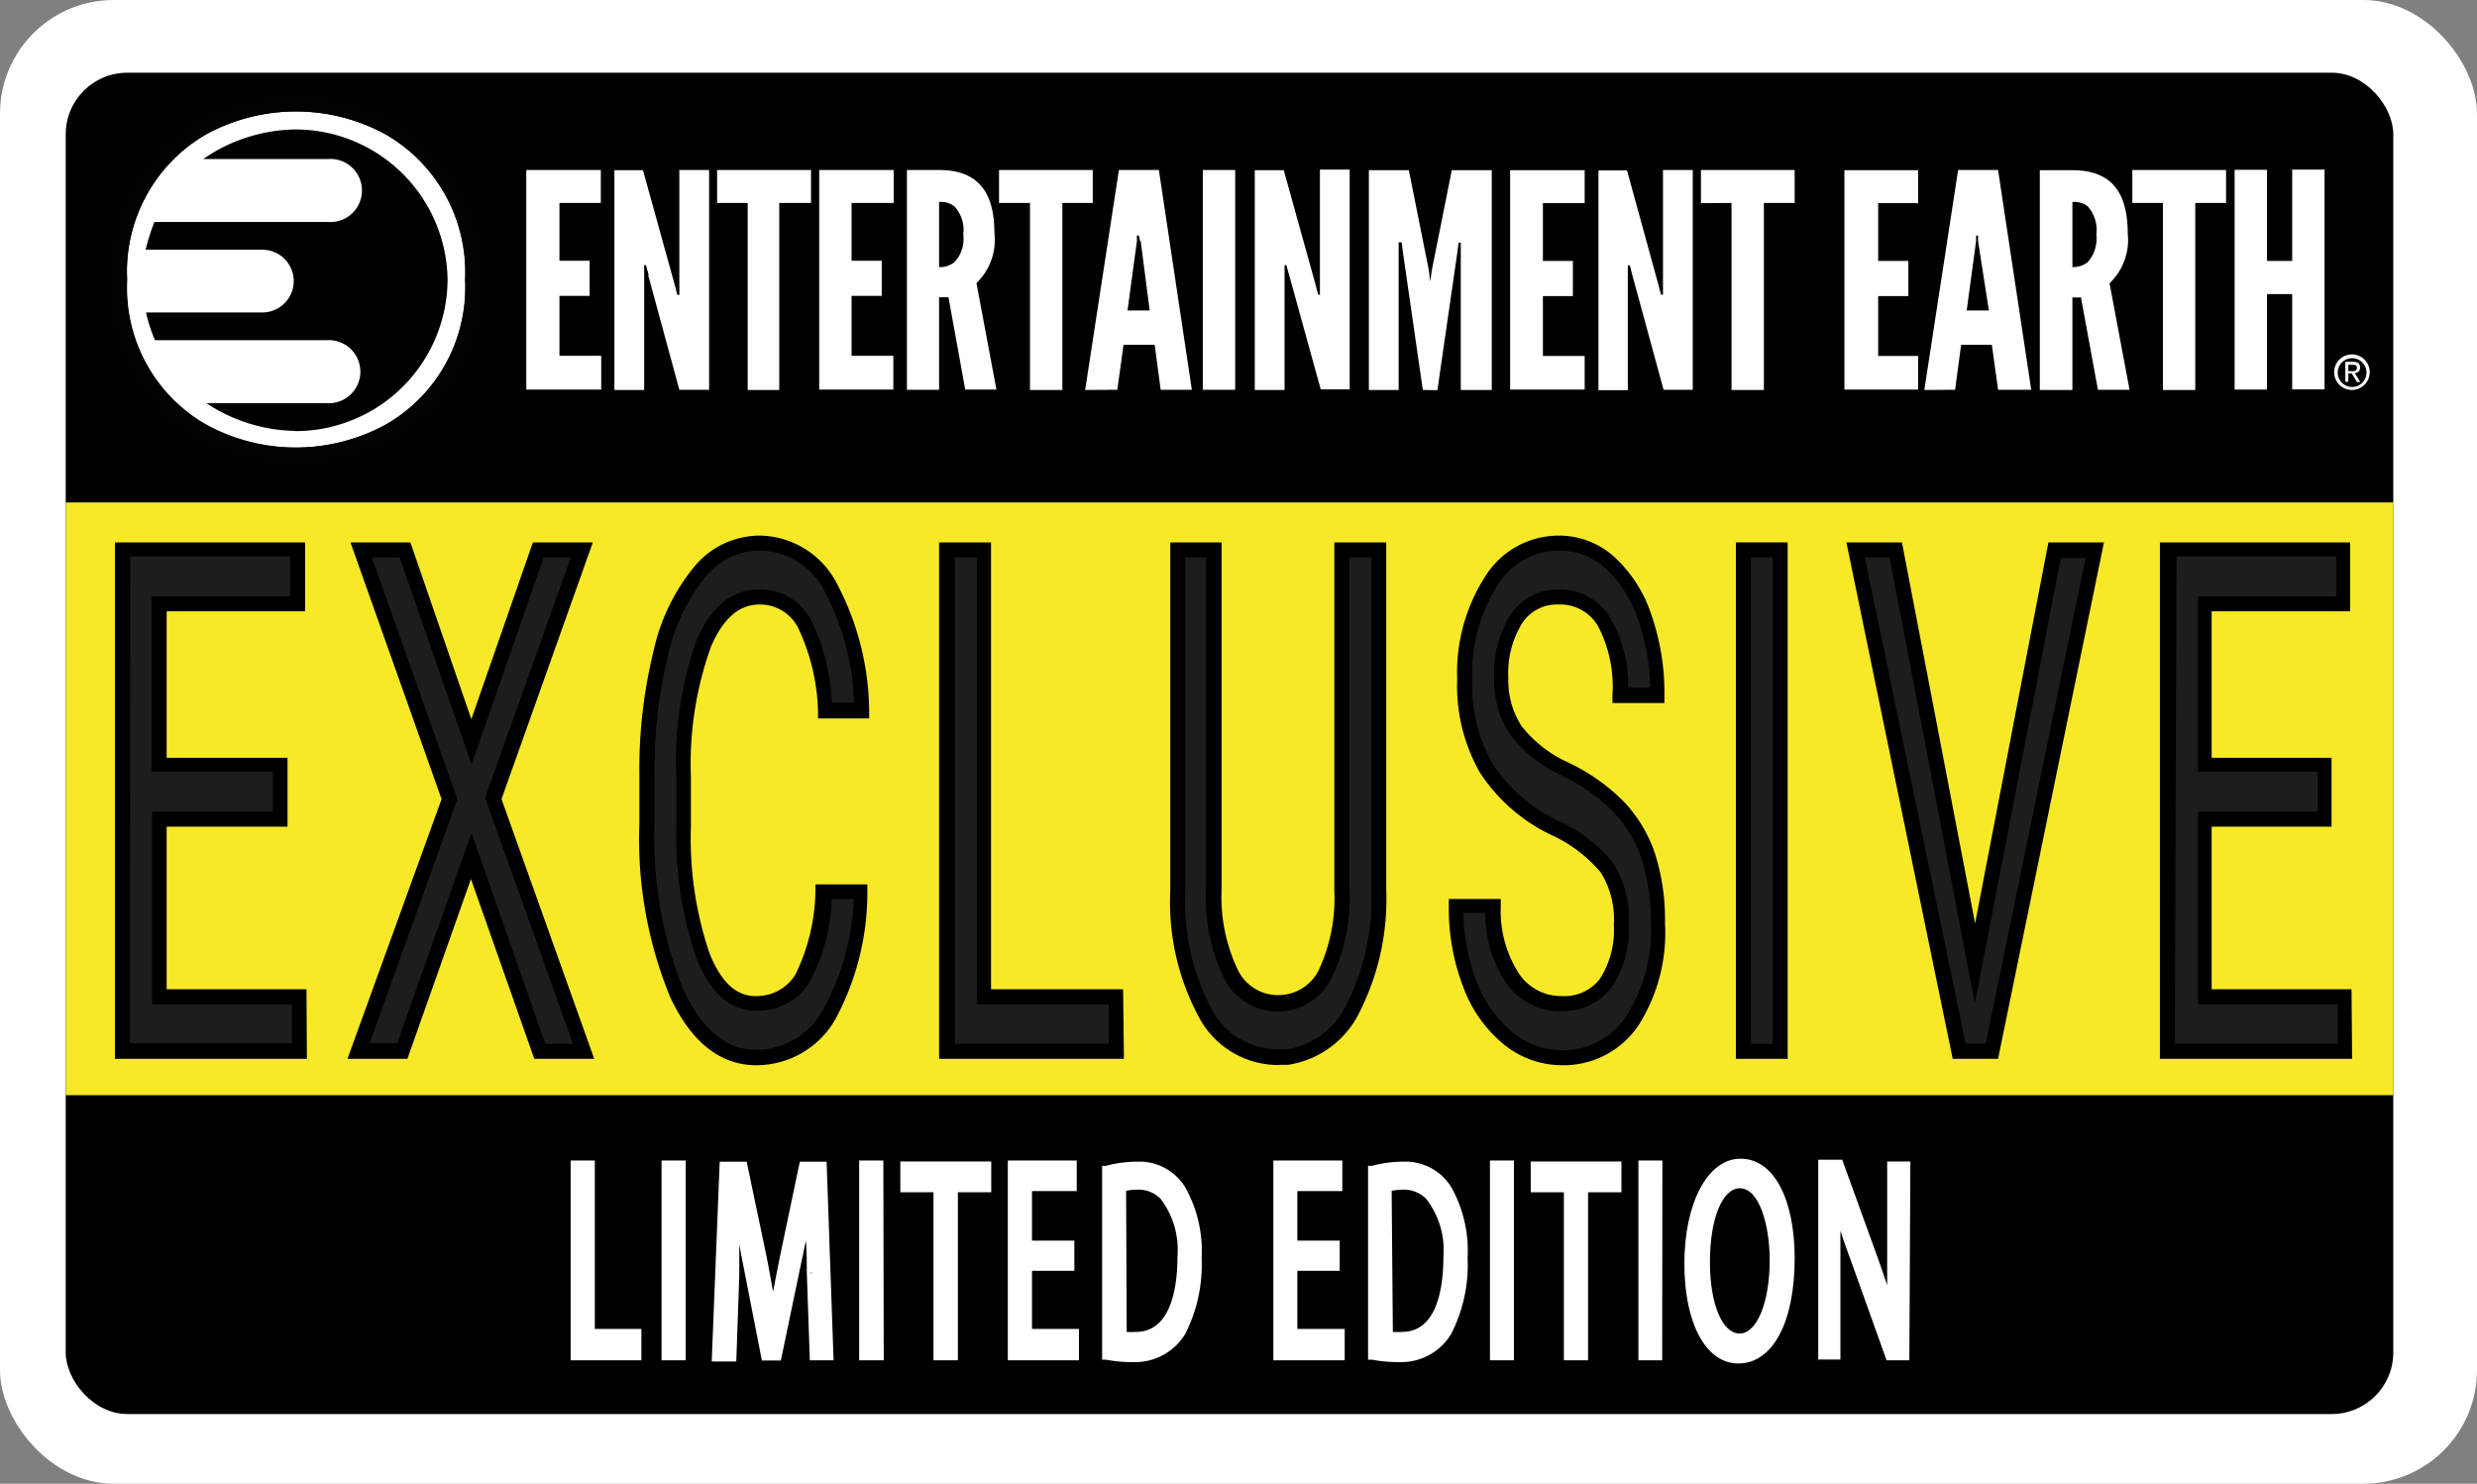 <svg xmlns="http://www.w3.org/2000/svg" viewBox="0 0 123.97 74.27"><rect x="0" y="0" width="123.97" height="74.27" fill="#808080" stroke="none"/><defs><style>.cls-1{fill:#fff;}.cls-2{fill:#f8e928;}.cls-3{fill:#010101;}.cls-4{fill:#1d1d1b;}</style></defs><g id="Calque_2" data-name="Calque 2"><g id="Calque_6" data-name="Calque 6"><rect class="cls-1" width="123.97" height="74.27" rx="5.69"/><rect x="3.29" y="3.64" width="116.49" height="67.14" rx="3.08"/><rect class="cls-2" x="3.29" y="25.15" width="116.49" height="29.67"/><path class="cls-1" d="M28.81,58.39h.71v8.43h2.33v1h-3Z"/><path class="cls-1" d="M32.1,68.09H28.56v-10h1.21v8.43H32.1Zm-3-.5H31.6v-.52H29.27V58.64h-.21Z"/><path class="cls-1" d="M34.07,58.39v9.45h-.71V58.39Z"/><path class="cls-1" d="M34.32,68.09H33.11v-10h1.21Zm-.71-.5h.21v-9h-.21Z"/><path class="cls-1" d="M40.63,63.69c0-1.32-.09-2.9-.08-4.08h0c-.19,1.11-.42,2.29-.69,3.59l-1,4.59h-.53l-.88-4.5c-.26-1.34-.48-2.56-.64-3.68h0c0,1.18-.06,2.76-.11,4.18l-.14,4.05h-.68l.38-9.45h.9L38.1,63c.22,1.17.41,2.2.55,3.19h0c.14-1,.33-2,.58-3.19l1-4.57h.9l.34,9.45h-.69Z"/><path class="cls-1" d="M41.72,68.09H40.53l-.15-4.39h.25l-.25,0c0-.5,0-1.06-.05-1.61-.07.39-.16.8-.25,1.22l-1,4.79h-.95l-.92-4.71c-.08-.39-.15-.76-.21-1.1,0,.53,0,1.06,0,1.57l-.15,4.29H35.62l.4-10h1.35l1,4.77c.13.65.23,1.22.32,1.74.1-.5.2-1.07.34-1.74l1-4.77h1.34Zm-.71-.5h.19l-.32-9h-.46L39.49,63c-.28,1.37-.45,2.32-.57,3.17l0,.22h-.44l-.05-.22c-.13-.89-.3-1.87-.55-3.17L37,58.64H36.5l-.36,9h.17l.14-3.81c0-1.41.09-3,.11-4.17v-.25H37l0,.22c.14,1,.33,2.12.63,3.66l.84,4.3h.13l.92-4.39c.29-1.34.51-2.51.69-3.58l0-.21h.47l0,.25c0,1.16,0,2.74.08,4l-.25.07h.25Z"/><path class="cls-1" d="M44,58.39v9.45h-.71V58.39Z"/><path class="cls-1" d="M44.23,68.09H43v-10h1.21Zm-.71-.5h.21v-9h-.21Z"/><path class="cls-1" d="M47,59.43H45.31v-1h4v1H47.69v8.41H47Z"/><path class="cls-1" d="M47.94,68.09H46.72V59.68H45.06V58.14h4.55v1.54H47.94Zm-.72-.5h.22V59.18h1.67v-.54H45.56v.54h1.66Z"/><path class="cls-1" d="M53.52,63.41H51.4v3.41h2.36v1H50.69V58.39h3v1H51.4v3h2.12Z"/><path class="cls-1" d="M54,68.09H50.44v-10h3.45v1.53H51.65v2.48h2.12v1.51H51.65v2.91H54Zm-3.07-.5h2.57v-.52H51.15V63.16h2.12v-.51H51.15V59.17h2.24v-.53H50.94Z"/><path class="cls-1" d="M55.41,58.52a6,6,0,0,1,1.49-.2,2.43,2.43,0,0,1,2.22,1.18,6.33,6.33,0,0,1,.77,3.39,7.39,7.39,0,0,1-.79,3.68,2.66,2.66,0,0,1-2.41,1.36,6.47,6.47,0,0,1-1.28-.12Zm.7,8.35a2.44,2.44,0,0,0,.71.08c1.51,0,2.33-1.46,2.33-4,0-2.22-.72-3.64-2.21-3.64a2.17,2.17,0,0,0-.83.13Z"/><path class="cls-1" d="M56.69,68.18a6.7,6.7,0,0,1-1.33-.12l-.2,0v-9.7l.18,0a6,6,0,0,1,1.56-.21,2.68,2.68,0,0,1,2.43,1.3,6.53,6.53,0,0,1,.81,3.52,7.68,7.68,0,0,1-.82,3.8A2.93,2.93,0,0,1,56.69,68.18Zm-1-.58a6.43,6.43,0,0,0,1,.08,2.39,2.39,0,0,0,2.19-1.24,7.06,7.06,0,0,0,.76-3.55,6.2,6.2,0,0,0-.73-3.26,2.2,2.2,0,0,0-2-1.06,5.82,5.82,0,0,0-1.24.14Zm1.16-.4a2.47,2.47,0,0,1-.78-.09l-.18,0V59.24l.16-.06a2.73,2.73,0,0,1,.92-.14,2,2,0,0,1,1.49.6,4.65,4.65,0,0,1,1,3.3C59.4,65.64,58.46,67.2,56.82,67.2Zm-.46-.53a3.8,3.8,0,0,0,.46,0c1.81,0,2.08-2.36,2.08-3.77A4.22,4.22,0,0,0,58.08,60a1.54,1.54,0,0,0-1.14-.45,2.56,2.56,0,0,0-.58.06Z"/><path class="cls-1" d="M66.8,63.41H64.68v3.41h2.37v1H64V58.39h3v1H64.68v3H66.8Z"/><path class="cls-1" d="M67.3,68.09H63.73v-10h3.45v1.53H64.93v2.48h2.12v1.51H64.93v2.91H67.3Zm-3.07-.5H66.8v-.52H64.43V63.16h2.12v-.51H64.43V59.17h2.25v-.53H64.23Z"/><path class="cls-1" d="M68.69,58.52a6.05,6.05,0,0,1,1.5-.2A2.42,2.42,0,0,1,72.4,59.5a6.24,6.24,0,0,1,.77,3.39,7.4,7.4,0,0,1-.78,3.68A2.67,2.67,0,0,1,70,67.93a6.63,6.63,0,0,1-1.28-.12Zm.71,8.35a2.35,2.35,0,0,0,.71.08c1.51,0,2.32-1.46,2.32-4,0-2.22-.72-3.64-2.21-3.64a2.12,2.12,0,0,0-.82.13Z"/><path class="cls-1" d="M70,68.18a6.78,6.78,0,0,1-1.33-.12l-.2,0v-9.7l.19,0a6,6,0,0,1,1.56-.21,2.69,2.69,0,0,1,2.43,1.3,6.53,6.53,0,0,1,.8,3.52,7.57,7.57,0,0,1-.82,3.8A2.92,2.92,0,0,1,70,68.18Zm-1-.58a6.53,6.53,0,0,0,1,.08,2.41,2.41,0,0,0,2.2-1.24,7.18,7.18,0,0,0,.75-3.55,6.1,6.1,0,0,0-.73-3.26,2.18,2.18,0,0,0-2-1.06,6,6,0,0,0-1.25.14Zm1.17-.4a2.54,2.54,0,0,1-.79-.09l-.17,0V59.24l.16-.06a2.71,2.71,0,0,1,.91-.14,2,2,0,0,1,1.5.6,4.6,4.6,0,0,1,1,3.3C72.68,65.64,71.75,67.2,70.11,67.2Zm-.46-.53a3.67,3.67,0,0,0,.46,0c1.81,0,2.07-2.36,2.07-3.77A4.17,4.17,0,0,0,71.37,60a1.57,1.57,0,0,0-1.15-.45,2.53,2.53,0,0,0-.57.06Z"/><path class="cls-1" d="M75.52,58.39v9.45h-.7V58.39Z"/><path class="cls-1" d="M75.77,68.09h-1.2v-10h1.2Zm-.7-.5h.2v-9h-.2Z"/><path class="cls-1" d="M78.52,59.43H76.86v-1h4v1H79.23v8.41h-.71Z"/><path class="cls-1" d="M79.48,68.09H78.27V59.68H76.61V58.14h4.54v1.54H79.48Zm-.71-.5H79V59.18h1.67v-.54H77.11v.54h1.66Z"/><path class="cls-1" d="M82.94,58.39v9.45h-.7V58.39Z"/><path class="cls-1" d="M83.19,68.09H82v-10h1.2Zm-.7-.5h.2v-9h-.2Z"/><path class="cls-1" d="M89.57,63c0,3.25-1.14,5-2.54,5s-2.45-1.94-2.45-4.8,1.07-5,2.53-5S89.57,60.21,89.57,63Zm-4.24.15c0,2,.63,3.83,1.74,3.83s1.75-1.78,1.75-3.92c0-1.88-.57-3.85-1.74-3.85S85.33,61.1,85.33,63.17Z"/><path class="cls-1" d="M87,68.25c-1.62,0-2.7-2-2.7-5S85.45,58,87.11,58s2.71,2,2.71,5C89.82,66.19,88.72,68.25,87,68.25Zm.08-9.76c-1.34,0-2.28,1.94-2.28,4.71s.9,4.55,2.2,4.55c1.14,0,2.29-1.46,2.29-4.73C89.32,60.35,88.41,58.49,87.11,58.49Zm0,8.76c-1.37,0-2-2.11-2-4.08s.52-4.19,2-4.19,2,2.06,2,4.1S88.45,67.25,87.07,67.25Zm0-7.77c-.88,0-1.5,1.52-1.5,3.69s.64,3.58,1.49,3.58,1.5-1.54,1.5-3.67C88.57,61.33,88.05,59.48,87.08,59.48Z"/><path class="cls-1" d="M91.21,67.84V58.39H92l1.75,4.78c.41,1.11.72,2.11,1,3.07h0c-.07-1.26-.08-2.41-.08-3.88v-4h.66v9.45H94.6l-1.74-4.79c-.38-1-.74-2.13-1-3.16l0,0c0,1.19.06,2.32.06,3.89v4Z"/><path class="cls-1" d="M95.56,68.09H94.42l-1.79-5c-.2-.54-.37-1-.52-1.49,0,.65,0,1.35,0,2.16v4.29H91v-10h1.2l1.81,5c.16.44.3.86.44,1.28,0-.65,0-1.31,0-2V58.14h1.16Zm-.79-.5h.29v-9H94.9v3.71c0,1.37,0,2.56.08,3.87v.12l-.39.34-.12-.37c-.26-1-.58-2-1-3.05l-1.69-4.62h-.35v9h.17V63.8c0-1.56,0-2.69-.06-3.88v-.15l.41-.25.11.31c.24.88.57,1.88,1,3.13Z"/><path class="cls-1" d="M117,18.63a.72.72,0,1,1,.72.74A.72.72,0,0,1,117,18.63Zm.72.89a.89.89,0,1,0-.9-.89A.89.89,0,0,0,117.69,19.52Zm-.19-.83h.17l.26.43h.17l-.28-.45c.15,0,.27-.09.27-.28s-.12-.28-.36-.28h-.38v1h.15Zm0-.11v-.32h.21c.09,0,.22,0,.22.15s-.11.17-.24.17ZM26.34,8.51h3.73v1.65H28v2.89h1.51v1.76H28v3h2.09V19.5H26.34Zm6.13,5.27-.14-.51h-.09v6.25H30.75v-11h1.43l1.59,5.74.13.5H34V8.51h1.49v11H34l-1.56-5.74Zm3.42-3.62V8.51h4.7v1.65H39v9.36H37.42V10.16ZM41,8.51h3.73v1.65H42.62v2.89h1.51v1.76H42.62v3h2.09V19.5H41Zm7.31,11-.84-4.63H47v4.63H45.39v-11H47c1.94,0,2.77,1.09,2.77,3.17a3,3,0,0,1-.9,2.49l1,5.33H48.29ZM47,13.37a1.14,1.14,0,0,0,.77-.25,1.69,1.69,0,0,0,.44-1.38,1.75,1.75,0,0,0-.44-1.41,1.11,1.11,0,0,0-.77-.22Zm3-3.21V8.51h4.69v1.65H53.17v9.36H51.55V10.16Zm4.31,9.36L56,8.51h2l1.65,11H58.09l-.3-2.25H56.23l-.31,2.25Zm2.75-7.45L57,11.79h-.1l0,.28-.47,3.47h1.11S57.09,12.07,57.09,12.07ZM60.2,8.51h1.62v11H60.2Zm4.32,5.27-.14-.51h-.09v6.25H62.8v-11h1.45l1.59,5.72.13.51h.09V8.49h1.49v11H66.1l-1.58-5.72Zm6.69,5.74-1-6.92-.06-.47H70v7.39H68.51v-11h2l1,5,.07.58h0l.08-.58,1-5h2v11H73.11V12.15H73l-.06.47-1,6.91Zm4.37-11h3.73v1.65H77.22v2.89h1.5v1.76h-1.5v3h2.09V19.5H75.58v-11Zm6.12,5.27-.13-.51h-.1v6.25H80v-11h1.43L83,14.25l.13.5h.1V8.51h1.49v11H83.26Zm3.43-3.62V8.51h4.69v1.65H88.28v9.36H86.66V10.16Zm7.18-1.65H96v1.65H94v2.89h1.51v1.76H94v3H96V19.5H92.31Zm4,11L98,8.51h2l1.66,11H100l-.31-2.25H98.15l-.3,2.25ZM99,12.07l0-.28h-.1l0,.28-.47,3.47h1.11S99,12.07,99,12.07Zm6,7.45-.85-4.63h-.43v4.63h-1.63v-11h1.63c1.94,0,2.77,1.09,2.77,3.17a3,3,0,0,1-.91,2.49l1,5.33h-1.62Zm-1.28-6.15a1.17,1.17,0,0,0,.77-.25,1.8,1.8,0,0,0,.43-1.38,1.79,1.79,0,0,0-.43-1.41,1.13,1.13,0,0,0-.77-.22Zm3-3.21V8.51h4.69v1.65h-1.54v9.36h-1.62V10.16Zm8,4.56h-1.26V19.5h-1.62v-11h1.62v4.56h1.26V8.49h1.62v11h-1.62Z"/><path class="cls-1" d="M23.29,14a8,8,0,0,0-3.94-7.26,9.41,9.41,0,0,0-9.06,0A7.89,7.89,0,0,0,6.37,14a7.87,7.87,0,0,0,3.92,7.23,9.35,9.35,0,0,0,9.06,0A7.92,7.92,0,0,0,23.29,14Zm-8.52,7.57a8.28,8.28,0,0,1-4.44-1.39h6a1.58,1.58,0,1,0,0-3.15H7.76a7.1,7.1,0,0,1-.45-1.39h5.82a1.57,1.57,0,1,0,0-3.14H7.29a9.52,9.52,0,0,1,.44-1.39h8.68a1.58,1.58,0,1,0,0-3.15H10.17a8.3,8.3,0,0,1,4.58-1.48A7.62,7.62,0,0,1,22.4,14,7.62,7.62,0,0,1,14.77,21.58Z"/><path class="cls-3" d="M19.75,6.06a10.26,10.26,0,0,0-9.88,0,8.6,8.6,0,0,0-4.33,7.63V14a4.61,4.61,0,0,0,0,.52A8.64,8.64,0,0,0,9.87,22,9.11,9.11,0,0,0,12.7,23a10.1,10.1,0,0,0,4.24,0A9.52,9.52,0,0,0,19.75,22,8.73,8.73,0,0,0,24.1,14a8.75,8.75,0,0,0-4.35-7.95Zm-9.48,15.2A7.92,7.92,0,0,1,6.35,14a8,8,0,0,1,3.92-7.25,9.35,9.35,0,0,1,9.06,0A7.94,7.94,0,0,1,23.27,14v0a7.9,7.9,0,0,1-3.94,7.24A9.46,9.46,0,0,1,10.27,21.26Z"/><path class="cls-4" d="M14,41H8v8.88h7V52.6H6.12V27.53h8.77v2.7H8V38.3H14Z"/><path d="M15.36,53H5.75V27.15h9.52V30.6H8.34v7.33h6.05v3.45H8.34v8.14h7ZM6.5,52.22h8.11V50.27h-7V40.63h6.05v-2H7.59V29.85h6.93v-2h-8Z"/><path class="cls-4" d="M23.6,37.13l3.34-9.6H29.1L24.7,40,29.21,52.6H27L23.6,42.82,20.15,52.6H18L22.49,40,18.08,27.53h2.15Z"/><path d="M29.74,53h-3l-3.17-9-3.18,9h-3L22.1,40,17.54,27.15h3L23.59,36l3.08-8.85h3L25.1,40Zm-2.45-.75h1.39L24.3,40l0-.13L28.57,27.9H27.21L23.6,38.27,20,27.9H18.61L22.89,40,18.5,52.22h1.38L23.6,41.69Z"/><path class="cls-4" d="M43.14,44.64a13.13,13.13,0,0,1-1.64,6.14,4.15,4.15,0,0,1-3.65,2.16q-2.48,0-4-3.19a20.38,20.38,0,0,1-1.49-8.52V38.82a24.55,24.55,0,0,1,.7-6.15,9.73,9.73,0,0,1,2-4.07A3.85,3.85,0,0,1,38,27.18a4,4,0,0,1,3.56,2.23,13.48,13.48,0,0,1,1.57,6.17H41.29a10.66,10.66,0,0,0-1-4.35A2.49,2.49,0,0,0,38,29.88c-1.18,0-2.1.79-2.76,2.35a17.45,17.45,0,0,0-1,6.67v2.43a18.16,18.16,0,0,0,.95,6.49c.63,1.61,1.52,2.42,2.66,2.42A2.66,2.66,0,0,0,40.2,49a9.93,9.93,0,0,0,1.09-4.35Z"/><path d="M37.85,53.32c-1.8,0-3.25-1.15-4.31-3.41A20.82,20.82,0,0,1,32,41.23V38.82a24.8,24.8,0,0,1,.71-6.24,10,10,0,0,1,2.05-4.23A4.26,4.26,0,0,1,38,26.81a4.41,4.41,0,0,1,3.89,2.41,13.9,13.9,0,0,1,1.61,6.34l0,.4H40.94l0-.35a10.33,10.33,0,0,0-1-4.19A2.13,2.13,0,0,0,38,30.26c-1,0-1.81.69-2.42,2.12a17.34,17.34,0,0,0-1,6.52v2.43a18,18,0,0,0,.92,6.36c.58,1.46,1.33,2.17,2.31,2.17a2.28,2.28,0,0,0,2-1.08,9.81,9.81,0,0,0,1-4.17l0-.34h2.6l0,.4A13.38,13.38,0,0,1,41.82,51,4.55,4.55,0,0,1,37.85,53.32ZM38,27.56a3.46,3.46,0,0,0-2.67,1.29,9.44,9.44,0,0,0-1.89,3.92,24.24,24.24,0,0,0-.68,6v2.41a20.23,20.23,0,0,0,1.45,8.37c.94,2,2.12,3,3.63,3a3.8,3.8,0,0,0,3.34-2A12.31,12.31,0,0,0,42.73,45h-1.1a9.58,9.58,0,0,1-1.12,4.17,3,3,0,0,1-2.66,1.42c-1.3,0-2.32-.89-3-2.65a18.76,18.76,0,0,1-1-6.63V38.9a18.09,18.09,0,0,1,1-6.82c.73-1.71,1.78-2.57,3.11-2.57A2.84,2.84,0,0,1,40.57,31a10.24,10.24,0,0,1,1.06,4.17h1.11a12.69,12.69,0,0,0-1.49-5.61A3.66,3.66,0,0,0,38,27.56Z"/><path class="cls-4" d="M49.26,49.89h6.61V52.6H47.41V27.53h1.85Z"/><path d="M56.25,53H47V27.15h2.6V49.52h6.61Zm-8.46-.75H55.5V50.27H48.89V27.9h-1.1Z"/><path class="cls-4" d="M69,27.53v17a12,12,0,0,1-1.24,5.8,4.42,4.42,0,0,1-3.34,2.54l-.49,0a4.14,4.14,0,0,1-3.65-2.22,11.94,11.94,0,0,1-1.38-6.11V27.53h1.82v17a8.75,8.75,0,0,0,.84,4.23,2.63,2.63,0,0,0,4.76,0,8.75,8.75,0,0,0,.83-4.22v-17Z"/><path d="M64,53.31a4.5,4.5,0,0,1-4-2.4,12.14,12.14,0,0,1-1.43-6.3V27.15h2.57V44.5a8.46,8.46,0,0,0,.79,4,2.22,2.22,0,0,0,2,1.31A2.25,2.25,0,0,0,66,48.56a8.52,8.52,0,0,0,.78-4V27.15h2.6V44.57a12.52,12.52,0,0,1-1.29,6,4.79,4.79,0,0,1-3.62,2.73l-.51,0ZM59.32,27.9V44.61a11.5,11.5,0,0,0,1.32,5.91,3.74,3.74,0,0,0,3.33,2l.47,0a4,4,0,0,0,3-2.34,11.8,11.8,0,0,0,1.2-5.62V27.9h-1.1V44.52a9.22,9.22,0,0,1-.88,4.4,3,3,0,0,1-5.42,0,9.17,9.17,0,0,1-.88-4.41V27.9Z"/><path class="cls-4" d="M77.82,41.42a8.41,8.41,0,0,1-3.44-3A8.37,8.37,0,0,1,73.3,34a8.5,8.5,0,0,1,1.32-4.9A4,4,0,0,1,78,27.18a3.75,3.75,0,0,1,2.57,1,6.45,6.45,0,0,1,1.74,2.75A11.62,11.62,0,0,1,83,34.77H81.12a6.76,6.76,0,0,0-.81-3.58A2.52,2.52,0,0,0,78,29.88,2.46,2.46,0,0,0,75.92,31a5.12,5.12,0,0,0-.76,3,4.51,4.51,0,0,0,.72,2.59,6.4,6.4,0,0,0,2.47,1.94,9.61,9.61,0,0,1,2.72,1.94,6.75,6.75,0,0,1,1.45,2.47A10.33,10.33,0,0,1,83,46.22a8.21,8.21,0,0,1-1.32,4.89,4.16,4.16,0,0,1-3.54,1.83,4.22,4.22,0,0,1-2.68-1,6.3,6.3,0,0,1-1.92-2.71,10.65,10.65,0,0,1-.68-3.91h1.85a6.14,6.14,0,0,0,.93,3.59,2.93,2.93,0,0,0,2.5,1.32,2.6,2.6,0,0,0,2.23-1.07,4.83,4.83,0,0,0,.78-2.91,4.84,4.84,0,0,0-.72-2.85A7.41,7.41,0,0,0,77.82,41.42Z"/><path d="M78.14,53.32a4.6,4.6,0,0,1-2.92-1.08,6.66,6.66,0,0,1-2-2.87,10.9,10.9,0,0,1-.71-4V45h2.6v.38A5.79,5.79,0,0,0,76,48.7a2.54,2.54,0,0,0,2.19,1.16A2.23,2.23,0,0,0,80.07,49a4.5,4.5,0,0,0,.7-2.69,4.44,4.44,0,0,0-.65-2.63,7,7,0,0,0-2.47-1.88h0a8.74,8.74,0,0,1-3.59-3.14A8.77,8.77,0,0,1,72.93,34a8.89,8.89,0,0,1,1.38-5.11A4.34,4.34,0,0,1,78,26.81a4.13,4.13,0,0,1,2.82,1.09,6.82,6.82,0,0,1,1.84,2.91,11.79,11.79,0,0,1,.64,4v.38h-2.6v-.38A6.58,6.58,0,0,0,80,31.38a2.18,2.18,0,0,0-2-1.12,2.08,2.08,0,0,0-1.81.92,4.77,4.77,0,0,0-.7,2.78,4.19,4.19,0,0,0,.66,2.38,6.23,6.23,0,0,0,2.32,1.82,9.71,9.71,0,0,1,2.83,2,7,7,0,0,1,1.54,2.6,10.86,10.86,0,0,1,.49,3.44A8.63,8.63,0,0,1,82,51.33,4.51,4.51,0,0,1,78.14,53.32Zm-4.9-7.62a10,10,0,0,0,.65,3.4,6,6,0,0,0,1.8,2.56,3.84,3.84,0,0,0,2.45.91,3.75,3.75,0,0,0,3.23-1.68,7.86,7.86,0,0,0,1.25-4.67,10.21,10.21,0,0,0-.45-3.2,6.3,6.3,0,0,0-1.38-2.33,9,9,0,0,0-2.61-1.86,6.9,6.9,0,0,1-2.61-2.07,4.88,4.88,0,0,1-.79-2.8,5.51,5.51,0,0,1,.83-3.21A2.82,2.82,0,0,1,78,29.51,2.89,2.89,0,0,1,80.63,31a6.8,6.8,0,0,1,.86,3.41h1.1A10.82,10.82,0,0,0,82,31.06a6.09,6.09,0,0,0-1.64-2.6,3.37,3.37,0,0,0-2.32-.9,3.6,3.6,0,0,0-3.11,1.77A8.21,8.21,0,0,0,73.68,34a8,8,0,0,0,1,4.2A8.07,8.07,0,0,0,78,41.09h0a7.49,7.49,0,0,1,2.73,2.1,5.21,5.21,0,0,1,.79,3.07,5.25,5.25,0,0,1-.84,3.13,3,3,0,0,1-2.54,1.22,3.26,3.26,0,0,1-2.8-1.47,6.2,6.2,0,0,1-1-3.44Z"/><path class="cls-4" d="M89.1,52.6H87.26V27.53H89.1Z"/><path d="M89.47,53H86.88V27.15h2.59Zm-1.84-.75h1.09V27.9H87.63Z"/><path class="cls-4" d="M98.84,48.21l4-20.68h2L99.67,52.6H98L92.87,27.53h2Z"/><path d="M100,53H97.73L92.41,27.15h2.78l3.66,19.07,3.67-19.07h2.78Zm-1.62-.75h1l5-24.32h-1.24l-4.3,22.29L94.57,27.9H93.33Z"/><path class="cls-4" d="M116.36,41h-6v8.88h7V52.6h-8.86V27.53h8.76v2.7h-6.92V38.3h6Z"/><path d="M117.72,53H108.1V27.15h9.52V30.6h-6.93v7.33h6v3.45h-6v8.14h7Zm-8.87-.75H117V50.27h-7V40.63h6v-2h-6V29.85h6.93v-2h-8Z"/></g></g></svg>